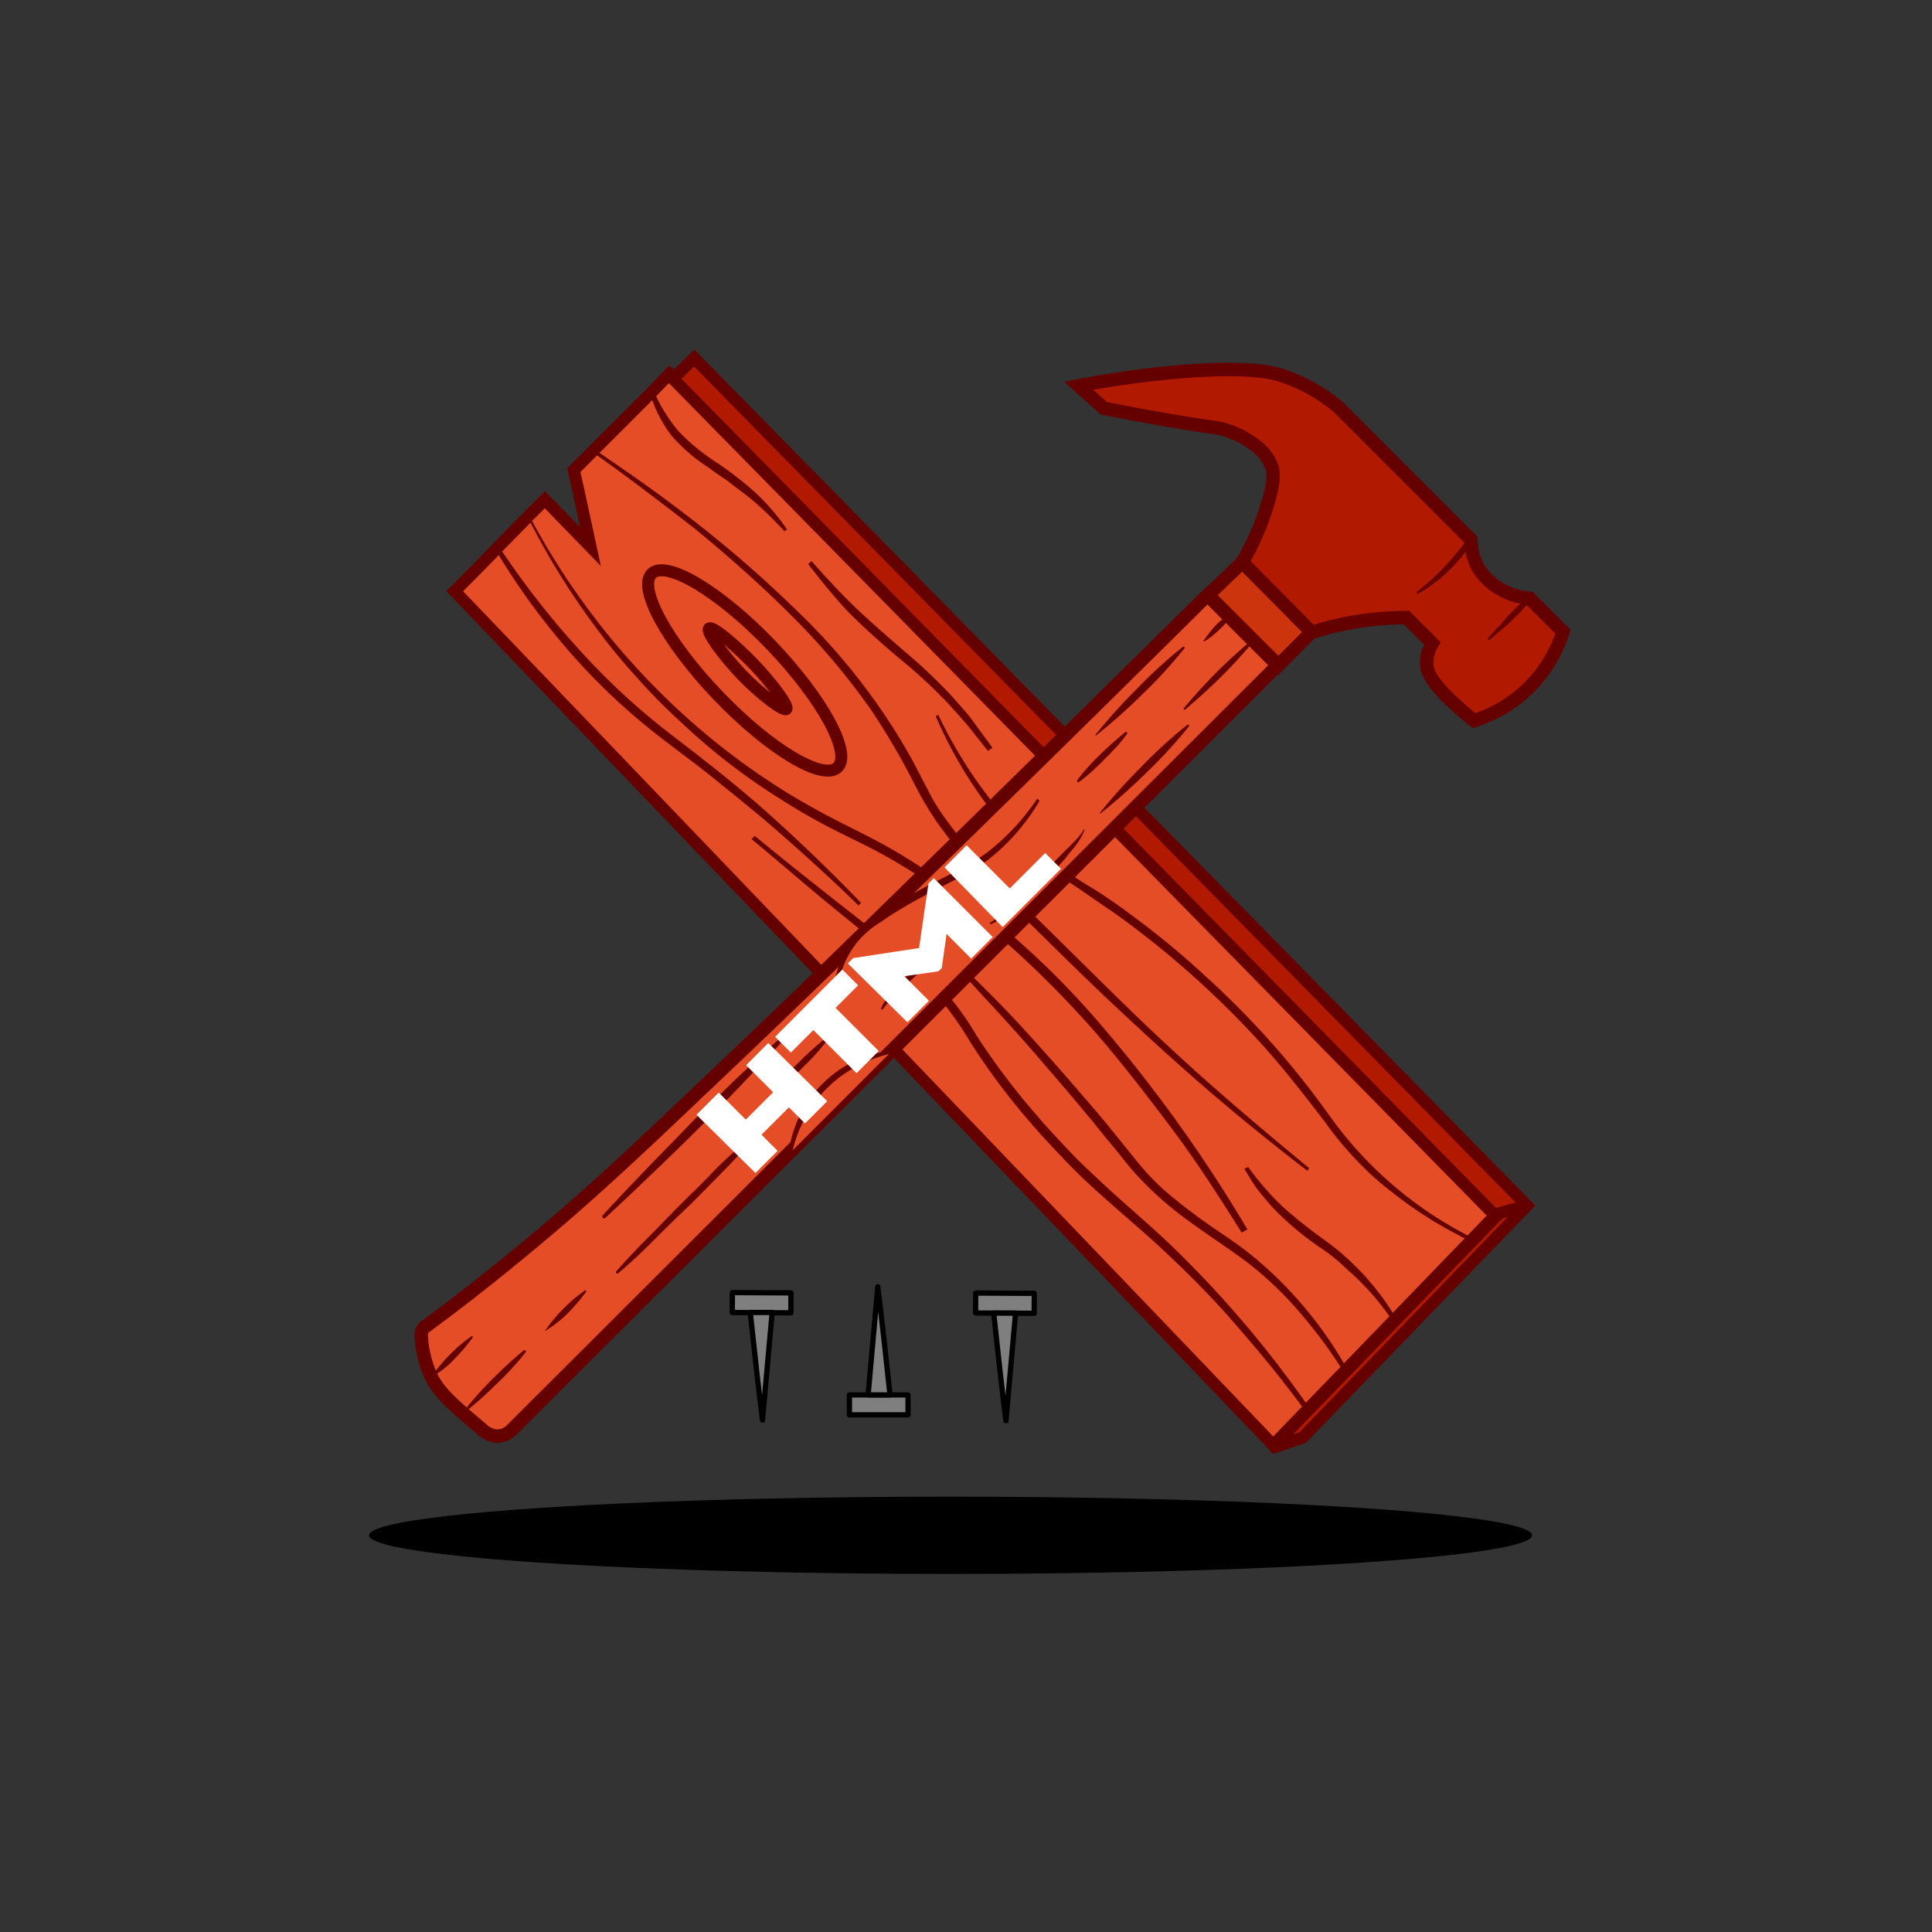<svg id="Layer_1" data-name="Layer 1" xmlns="http://www.w3.org/2000/svg" viewBox="0 0 300 300"><rect x="0" y="0" width="300" height="300" fill="#333333" stroke="none"/><defs><style>.cls-1,.cls-4,.cls-5,.cls-7{fill:#e44d26;}.cls-1,.cls-2,.cls-3,.cls-4,.cls-7,.cls-8,.cls-9{stroke:#650000;}.cls-1,.cls-11,.cls-2,.cls-3,.cls-7,.cls-8,.cls-9{stroke-miterlimit:10;}.cls-1,.cls-2,.cls-3{stroke-width:1.87px;}.cls-2,.cls-9{fill:#b11a00;}.cls-10,.cls-3{fill:none;}.cls-4{stroke-miterlimit:10;stroke-width:1.87px;}.cls-6{fill:#650000;}.cls-7,.cls-8,.cls-9{stroke-width:2.09px;}.cls-8{fill:#cb340d;}.cls-11{fill:#fff;stroke:#fff;stroke-width:1.34px;}.cls-12,.cls-13{fill:#7f7f7f;stroke:#000;stroke-linecap:round;stroke-linejoin:round;}.cls-12{stroke-width:0.82px;}.cls-13{stroke-width:0.82px;}</style></defs><path class="cls-1" d="M232.4,188.5l-31.6,32.6Q138.1,155.7,75.4,90.2l3.1-3.1,4.8-4.6,3.1-3.1,5.3,5.5-1.9-8.8,4.7-4.5,8-7.8,3.5-3.4.3-.3Q169.45,124.3,232.4,188.5Z"/><path class="cls-1" d="M106.3,60.1c-.3-.3-1-1-1.6-1.5a3.19,3.19,0,0,0-.7-.6l-2.8,2.9L92.1,70l-3,3,.7,3.1,1.9,8.8-7.1-7.3L82,80.2l-4.8,4.9c-2.2,2.3-4.4,4.5-6.6,6.7q63.6,66.3,127.1,132.6l34.8-36Q171,123.15,106.3,60.1Z"/><path class="cls-2" d="M237.1,187.2l-34.8,36-4.3,1.5c-.2.1-.2-.1-.1-.3l34.4-35.5Q168.4,123.8,104.5,58.8l3.3-3.2Z"/><line class="cls-3" x1="232.4" y1="188.5" x2="237.1" y2="187.2"/><ellipse class="cls-4" cx="116.06" cy="103.79" rx="5.7" ry="20.9" transform="matrix(0.72, -0.69, 0.69, 0.72, -39.54, 109.46)"/><path class="cls-1" d="M122.1,110.1c-.4.4-4-2.3-6.8-5.2s-5.7-6.8-5.2-7.3,4.2,2.7,6.9,5.5S122.5,109.6,122.1,110.1Z"/><path class="cls-5" d="M82,80.2a112.89,112.89,0,0,0,27.6,34.6,111.75,111.75,0,0,0,24.3,15.3c15.7,7.9,37,24,59.3,60.9"/><path class="cls-6" d="M82.2,80.1a113.23,113.23,0,0,0,24.3,31.2,109.79,109.79,0,0,0,15.9,11.9q4.2,2.55,8.7,4.8c3,1.5,6,3,8.8,4.7a127.84,127.84,0,0,1,30.5,25.8,225.4,225.4,0,0,1,23.3,32.4l-.9.5c-3.5-5.6-7.1-11.2-11.1-16.5s-8-10.5-12.4-15.5c-8.8-9.8-18.7-18.8-30.1-25.5-2.8-1.7-5.8-3.1-8.8-4.6a92.5,92.5,0,0,1-8.7-4.9,98.72,98.72,0,0,1-15.9-12.2,93.66,93.66,0,0,1-7-7.1,92,92,0,0,1-6.3-7.7A114.35,114.35,0,0,1,82,80.4Z"/><path class="cls-5" d="M92.1,70a230,230,0,0,1,31.2,25.3A97,97,0,0,1,143.4,123c3.9,7.7,9.5,12.6,28.2,31a374.7,374.7,0,0,0,31.5,27.6"/><path class="cls-6" d="M92.3,69.8c5.5,3.7,10.9,7.5,16.1,11.6a185,185,0,0,1,15,13.1,98.64,98.64,0,0,1,13,15.1,92.87,92.87,0,0,1,5.3,8.5c.8,1.5,1.5,2.9,2.3,4.4a29.09,29.09,0,0,0,2.5,4.2,65,65,0,0,0,6.2,7.5c2.3,2.4,4.6,4.7,6.9,7l14.1,13.9c4.7,4.6,9.5,9.1,14.5,13.5s10,8.6,15.1,12.8l-.3.4c-5.2-4-10.4-8.2-15.4-12.5s-9.9-8.8-14.7-13.3-9.5-9.2-14.2-13.8c-2.4-2.3-4.7-4.6-7-7.1a59.43,59.43,0,0,1-6.4-7.7c-.9-1.4-1.8-2.8-2.6-4.3s-1.5-2.9-2.3-4.4q-2.4-4.35-5.1-8.4a107.19,107.19,0,0,0-12.7-15c-4.7-4.7-9.6-9-14.7-13.2C102.6,78,97.4,74,92,70.2Z"/><path class="cls-5" d="M77.2,85.1a111.26,111.26,0,0,0,23.6,27.1c4.8,3.9,9.9,7.3,18.4,14.7,6.2,5.4,11,10.1,14.3,13.4"/><path class="cls-6" d="M77.5,84.9a130.13,130.13,0,0,0,12.1,15.6A107.36,107.36,0,0,0,104,113.9c5.2,4,10.5,8.1,15.4,12.5s9.7,9,14.3,13.8l-.4.4c-4.7-4.6-9.6-9-14.6-13.3-2.5-2.1-5.1-4.2-7.7-6.3s-5.2-4-7.8-6a98.91,98.91,0,0,1-14.6-13.6A108.41,108.41,0,0,1,76.9,85.3Z"/><path class="cls-5" d="M203,218.9c-1.8-2.5-4.9-6.7-9-11.5-15.3-18.2-22-19.6-35.1-35.4-10-12.1-8.4-14.2-16.5-21.2-3.7-3.2-7.8-6.1-19.7-15.9-2.5-2-4.5-3.7-5.9-4.9"/><path class="cls-6" d="M202.7,219.1c-3.1-4.2-6.3-8.2-9.7-12.1a140.28,140.28,0,0,0-10.6-11.2c-3.7-3.6-7.7-6.9-11.6-10.4-1.9-1.7-3.8-3.5-5.6-5.4s-3.6-3.8-5.3-5.8a103.9,103.9,0,0,1-9.3-12.5,54.67,54.67,0,0,0-4.4-6.3,45.92,45.92,0,0,0-5.5-5.3c-4-3.3-8.1-6.5-12.1-9.8s-7.9-6.7-11.9-10l.5-.5c8,6.6,16.2,12.9,24.3,19.3a48.53,48.53,0,0,1,5.7,5.4,46.22,46.22,0,0,1,4.5,6.4,110.24,110.24,0,0,0,9.3,12.3c1.7,2,3.4,3.8,5.2,5.7s3.7,3.6,5.6,5.4c3.8,3.5,7.8,6.8,11.5,10.5a168.11,168.11,0,0,1,20,23.8Z"/><path class="cls-5" d="M228.6,192.6a70.09,70.09,0,0,1-11.9-7.5c-9.3-7.3-10.5-12.4-20.4-23.3a145.35,145.35,0,0,0-17.7-16.5c-9.9-7.8-13-8.2-19.2-14.1a62.44,62.44,0,0,1-13.9-20.1"/><path class="cls-6" d="M228.5,192.8A64,64,0,0,1,216,185a43.54,43.54,0,0,1-5.5-5,50.79,50.79,0,0,1-4.7-5.7c-3-3.9-6-7.8-9.2-11.4s-6.7-7.1-10.3-10.4a143,143,0,0,0-11.3-9.3c-2-1.5-4-2.8-6-4.2s-4.1-2.7-6.1-4.2a43.54,43.54,0,0,1-5.5-5,65.74,65.74,0,0,1-4.8-5.7,68.09,68.09,0,0,1-7.3-12.9l.4-.2a69.53,69.53,0,0,0,7.6,12.5,55.27,55.27,0,0,0,10.2,10.3,64.93,64.93,0,0,0,6.1,4.1c2.1,1.3,4.1,2.7,6.1,4.2a129.34,129.34,0,0,1,11.4,9.4,134.43,134.43,0,0,1,19.6,22.1,60.64,60.64,0,0,0,22.1,18.7Z"/><path class="cls-5" d="M101.2,60.8a18.39,18.39,0,0,0,1.9,4c3.5,5.9,7.9,6.8,14,12.3a47.93,47.93,0,0,1,4.9,5.2"/><path class="cls-6" d="M101.5,60.7a25.53,25.53,0,0,0,3.9,6.3,31.66,31.66,0,0,0,5.7,4.7,55,55,0,0,1,6.1,4.7,34.12,34.12,0,0,1,5,5.8l-.4.3a52.86,52.86,0,0,0-5.4-5.2c-1-.8-2-1.5-3-2.3s-2.1-1.4-3.1-2.2a28.42,28.42,0,0,1-5.9-5,19.59,19.59,0,0,1-3.5-6.9Z"/><path class="cls-5" d="M125.7,87.3c.5.6,1.3,1.6,2.4,2.8,8.7,10,14.5,12.3,22.3,21.7a56,56,0,0,1,3.4,4.5"/><path class="cls-6" d="M126,87.1c2.2,2.5,4.5,5,6.9,7.3s5,4.5,7.5,6.7a81.63,81.63,0,0,1,7.4,7c1.1,1.3,2.3,2.5,3.3,3.9l3,4.1-.7.5-3.1-3.9c-1.1-1.3-2.2-2.5-3.3-3.7a79.5,79.5,0,0,0-7.4-6.8c-2.6-2.2-5.1-4.4-7.5-6.8-1.2-1.2-2.3-2.5-3.4-3.8s-2.1-2.6-3.2-4Z"/><path class="cls-5" d="M209,212.9a70.18,70.18,0,0,0-9-11.9c-6.4-6.9-10.3-8.1-17-13.5-7.4-5.8-7-7.7-21-23.5-3.5-4-8.8-9.9-15.7-16.8"/><path class="cls-6" d="M208.7,213.1A76.21,76.21,0,0,0,202,204a54.25,54.25,0,0,0-8.1-7.8c-3-2.3-6.2-4.3-9.3-6.6a50.67,50.67,0,0,1-4.5-3.6,52.86,52.86,0,0,1-4.1-4.1c-1.3-1.5-2.4-3-3.6-4.4s-2.4-3-3.6-4.4c-2.4-2.9-4.9-5.8-7.4-8.7s-5-5.7-7.6-8.5-5.1-5.6-7.7-8.4l.4-.4,8.1,8.1c2.7,2.7,5.2,5.5,7.8,8.4s5,5.7,7.5,8.6,4.8,5.9,7.2,8.8a36.84,36.84,0,0,0,3.9,4c1.4,1.2,2.9,2.4,4.4,3.5,3,2.3,6.3,4.2,9.3,6.7a61.86,61.86,0,0,1,14.6,17.6Z"/><path class="cls-5" d="M216.7,205a41.09,41.09,0,0,0-4.8-6.2c-6-6.4-11.3-7.7-16.9-15.3a21.94,21.94,0,0,1-1.5-2.2"/><path class="cls-6" d="M216.3,205.2a39.61,39.61,0,0,0-5.2-6.3,19.2,19.2,0,0,0-1.5-1.4c-.5-.5-1-.9-1.5-1.4a28.53,28.53,0,0,0-3.3-2.5,47.76,47.76,0,0,1-6.5-5.4c-1-1-1.9-2.1-2.8-3.2s-1.5-2.3-2.3-3.5l.6-.3a45.28,45.28,0,0,0,5.4,6.2,79.48,79.48,0,0,0,6.4,5.1,40.21,40.21,0,0,1,11.3,12.4Z"/><path class="cls-7" d="M74.9,222c-4.6-3.9-7-5.9-8.2-8.8a17.43,17.43,0,0,1-1.3-6,1.61,1.61,0,0,1,.5-1.1C71.5,202,79.2,196,88,188.4c5.5-4.8,10.2-9.1,20.8-19.2C125.7,153.2,136,143,136,143c12.6-12.3,30-29.3,51.5-50.6l10.9,10.9L79.4,222.1a3.17,3.17,0,0,1-2.3.9A3.72,3.72,0,0,1,74.9,222Z"/><polygon class="cls-8" points="203.7 98.1 198.5 103.3 187.6 92.4 192.9 87.3 203.7 98.1"/><path class="cls-9" d="M192.9,87.3a41.2,41.2,0,0,0,3.7-8.3c1.5-4.6,1.1-6,.8-6.7-.9-2.4-3.2-3.7-4.4-4.4a13.3,13.3,0,0,0-5-1.6c-4.1-.6-9.5-1.5-16.6-2.9l-3.9-3.5c5.2-1,9.7-1.6,12.9-1.9,13.2-1.4,17.5-.1,18.9.4a26.3,26.3,0,0,1,8.6,4.9l20.5,20.5a9.16,9.16,0,0,0,1.1,4.3,9.56,9.56,0,0,0,3.7,3.5,10.76,10.76,0,0,0,4.3,1.3l5.2,5.2a21.14,21.14,0,0,1-13.8,13.8,49.07,49.07,0,0,1-4.8-4.3c-2-2.2-2.3-3.1-2.5-3.9a5.63,5.63,0,0,1,.8-3.8l-4-4a48.57,48.57,0,0,0-14.7,2.3Z"/><line class="cls-10" x1="183.8" y1="100.6" x2="170.2" y2="114.1"/><path class="cls-6" d="M183.9,100.7a73,73,0,0,1-6.5,7.1,88.75,88.75,0,0,1-7.2,6.4h-.1v-.1a87.23,87.23,0,0,1,6.4-7.1,73,73,0,0,1,7.1-6.5.19.19,0,0,1,.3,0C184,100.5,184,100.6,183.9,100.7Z"/><line class="cls-10" x1="184.5" y1="112.7" x2="170.8" y2="126.2"/><path class="cls-6" d="M184.6,112.8a73,73,0,0,1-6.5,7.1,88.75,88.75,0,0,1-7.2,6.4h-.1v-.1a87.23,87.23,0,0,1,6.4-7.1,73,73,0,0,1,7.1-6.5.19.19,0,0,1,.3,0C184.7,112.6,184.7,112.7,184.6,112.8Z"/><path class="cls-5" d="M161.3,124.3a29.35,29.35,0,0,1-10.5,10.5c-3.3,1.9-9.1,4.3-15.1,8.7a11.23,11.23,0,0,0-2,1.8,16.24,16.24,0,0,0-4,10.6"/><path class="cls-6" d="M161.4,124.4a32.76,32.76,0,0,1-7.7,8.9,32.08,32.08,0,0,1-5,3.1c-1.7.9-3.5,1.8-5.2,2.7s-3.4,1.9-5,2.9c-.8.5-1.6,1.1-2.4,1.6a13.55,13.55,0,0,0-5.2,6.6,18.11,18.11,0,0,0-1.2,5.6c0,.1-.1.2-.2.1s-.1-.1-.2-.2a16.47,16.47,0,0,1,1-5.8,14.63,14.63,0,0,1,3-5.1,22,22,0,0,1,2.3-2c.8-.6,1.6-1.1,2.4-1.7a50.88,50.88,0,0,1,5-3c1.7-.9,3.5-1.8,5.2-2.7a30.08,30.08,0,0,0,4.9-2.9,35.08,35.08,0,0,0,7.9-8.4c.1-.1.1-.1.2,0h0C161.4,124.3,161.4,124.4,161.4,124.4Z"/><line class="cls-10" x1="190.8" y1="95.7" x2="186.9" y2="99.6"/><path class="cls-6" d="M191,95.8a9.09,9.09,0,0,1-1.8,2.1,11.78,11.78,0,0,1-2.2,1.7h-.1v-.1a18.39,18.39,0,0,1,1.7-2.2,11.79,11.79,0,0,1,2.1-1.8c.1-.1.2,0,.2.1h0C191,95.7,191,95.7,191,95.8Z"/><line class="cls-10" x1="194.6" y1="99.4" x2="183.8" y2="110.1"/><path class="cls-6" d="M194.7,99.5a67.74,67.74,0,0,1-5.1,5.6c-1.8,1.8-3.7,3.5-5.6,5.1-.1,0-.2,0-.2-.1V110a81.13,81.13,0,0,1,10.7-10.7c.1-.1.2-.1.2,0h0a.14.14,0,0,1,0,.2Z"/><path class="cls-5" d="M168.2,128.9c-.4,1.7-12.7,14-14.4,14.4"/><path class="cls-6" d="M168.4,128.9a10.46,10.46,0,0,1-1.3,2.3c-.5.7-1.1,1.3-1.6,2-1.1,1.3-2.3,2.5-3.5,3.8s-2.5,2.4-3.8,3.5c-.7.6-1.3,1.1-2,1.6a10.89,10.89,0,0,1-2.3,1.4c-.1,0-.2,0-.2-.1s0-.2.1-.2h.1a13.93,13.93,0,0,0,1.9-1.5l1.8-1.8,3.6-3.6,3.6-3.6,1.8-1.8a14.62,14.62,0,0,0,1.6-1.9v-.1c0-.1.2-.1.2-.1S168.4,128.8,168.4,128.9Z"/><path class="cls-5" d="M146.4,147.2c-1.1.3-9.1,8.3-9.4,9.4"/><path class="cls-6" d="M146.5,147.4a6.28,6.28,0,0,0-1.2,1.1l-1.2,1.2-2.4,2.3-2.4,2.3-1.2,1.2a10.59,10.59,0,0,0-1,1.2h0c0,.1-.1.1-.2,0h0a.1.1,0,0,1-.1-.1,6,6,0,0,1,.9-1.5,6.89,6.89,0,0,1,1.1-1.3,27.25,27.25,0,0,1,2.3-2.5c.8-.8,1.6-1.5,2.5-2.3a11.32,11.32,0,0,1,1.3-1,6,6,0,0,1,1.5-.9c.1,0,.1,0,.1.1v.2Z"/><line class="cls-10" x1="174.8" y1="113.9" x2="167.4" y2="121.3"/><path class="cls-6" d="M175,114a32.46,32.46,0,0,1-3.5,3.9,32.46,32.46,0,0,1-3.9,3.5.21.21,0,1,1-.3-.3,32.46,32.46,0,0,1,3.5-3.9c1.2-1.2,2.6-2.4,3.9-3.5a.19.19,0,0,1,.3,0Z"/><line class="cls-10" x1="128.3" y1="161.5" x2="120.9" y2="168.9"/><path class="cls-6" d="M128.4,161.6a32.46,32.46,0,0,1-3.5,3.9A32.46,32.46,0,0,1,121,169a.21.21,0,1,1-.3-.3,32.46,32.46,0,0,1,3.5-3.9,44,44,0,0,1,3.9-3.5.19.19,0,0,1,.3,0h0A.19.19,0,0,1,128.4,161.6Z"/><line class="cls-10" x1="71.9" y1="219.4" x2="81.6" y2="209.8"/><path class="cls-6" d="M71.8,219.4a54.68,54.68,0,0,1,4.5-5.1c1.6-1.6,3.3-3.2,5-4.6a.21.21,0,0,1,.3.3,44,44,0,0,1-4.6,5,54.68,54.68,0,0,1-5.1,4.5h-.1Z"/><line class="cls-10" x1="84.6" y1="206.7" x2="90.9" y2="200.5"/><path class="cls-6" d="M84.6,206.7a23,23,0,0,1,2.8-3.4,23.66,23.66,0,0,1,3.4-2.9c.1-.1.1-.1.2,0v.2a30.71,30.71,0,0,1-2.9,3.4,19.12,19.12,0,0,1-3.5,2.7Z"/><line class="cls-10" x1="67.1" y1="213.9" x2="73.3" y2="207.6"/><path class="cls-6" d="M67,213.8a23,23,0,0,1,2.8-3.4,23.66,23.66,0,0,1,3.4-2.9c.1-.1.1-.1.2,0v.2a30.71,30.71,0,0,1-2.9,3.4,13.6,13.6,0,0,1-3.5,2.7c.1.1,0,.1,0,0Z"/><line class="cls-10" x1="121.2" y1="161.7" x2="93.9" y2="189"/><path class="cls-6" d="M121.3,161.9c-1.1,1.2-2.2,2.4-3.3,3.5l-3.3,3.5c-2.2,2.3-4.5,4.6-6.8,6.9s-4.6,4.5-6.9,6.7-4.6,4.4-7,6.6a.28.28,0,0,1-.4-.4c2.2-2.4,4.4-4.7,6.6-7s4.5-4.6,6.7-6.9,4.6-4.5,6.9-6.8l3.5-3.3,3.6-3.3a.3.3,0,0,1,.4,0C121.4,161.7,121.4,161.8,121.3,161.9Z"/><line class="cls-10" x1="116" y1="177.6" x2="96" y2="197.6"/><path class="cls-6" d="M116.2,177.7c-1.6,1.8-3.2,3.5-4.9,5.2s-3.3,3.4-5,5-3.4,3.3-5.1,5-3.4,3.3-5.2,4.8a.19.19,0,0,1-.3,0h0a.19.19,0,0,1,0-.3c1.6-1.8,3.2-3.5,4.9-5.2s3.3-3.4,5-5.1,3.4-3.3,5-5,3.4-3.3,5.2-4.8a.19.19,0,0,1,.3,0h0A1.58,1.58,0,0,1,116.2,177.7Z"/><line class="cls-10" x1="237.5" y1="92.9" x2="231" y2="99.3"/><path class="cls-6" d="M237.8,93.1c-.5.6-1,1.1-1.5,1.7s-1.1,1.1-1.6,1.6-1.1,1-1.7,1.5-1.1,1-1.8,1.5c-.1.1-.1.1-.2,0h0v-.2c.5-.6,1-1.2,1.5-1.7s1-1.1,1.5-1.7a36.29,36.29,0,0,1,3.3-3.1.37.37,0,0,1,.6,0A.6.6,0,0,1,237.8,93.1Z"/><path class="cls-6" d="M228.7,84a23.86,23.86,0,0,1-8.5,8.2c-.1,0-.2,0-.2-.1v-.2a39.82,39.82,0,0,0,4.3-3.9,40.24,40.24,0,0,0,3.7-4.5.35.35,0,0,1,.5-.1c.2.2.3.4.2.6Z"/><path class="cls-5" d="M138.4,163.3a18.46,18.46,0,0,0-15.5,15.5"/><path class="cls-6" d="M138.4,163.6a20.63,20.63,0,0,0-5.4,2,18.9,18.9,0,0,0-4.6,3.4,17.17,17.17,0,0,0-3.4,4.6,20.63,20.63,0,0,0-2,5.4c0,.1-.2.2-.3.2h0c-.1,0-.2-.1-.2-.3a17.55,17.55,0,0,1,1.7-5.7,18.31,18.31,0,0,1,8.4-8.4,16.18,16.18,0,0,1,5.7-1.6c.2,0,.3.1.3.2h0S138.5,163.6,138.4,163.6Z"/><path class="cls-11" d="M109.1,173.1l2.5-2.5,4.2,4.2,5.2-5.2-4.2-4.2,2.5-2.5,8.2,8.1-2.5,2.5-2.5-2.5-5.2,5.2,2.5,2.5-2.5,2.5Z"/><path class="cls-11" d="M126.3,159l-3.5,3.5-1.5-1.5,9.5-9.5,1.5,1.5-3.5,3.5,6.7,6.7-2.5,2.5Z"/><path class="cls-11" d="M132.6,149.6l.2-.2,10.5-1.6,1.5-10.3.2-.2,8.2,8.2-2.4,2.4-3.1-3.1a19.52,19.52,0,0,1-1.3-1.5,22.86,22.86,0,0,1-.2,2.5l-.6,4.2-.2.2-4.2.6a19.48,19.48,0,0,1-2.5.2s1,.8,1.5,1.3l3.1,3.1-2.4,2.4Z"/><path class="cls-11" d="M147.6,134.7l2.5-2.5,6.7,6.7,5.5-5.5,1.5,1.5-8.1,8.1Z"/><ellipse cx="147.6" cy="238.4" rx="90.3" ry="6"/><rect class="cls-12" x="131.9" y="216.6" width="9.1" height="3.1"/><path class="cls-12" d="M138.2,216.6h-3.4l1.5-16.8C137,205.4,137.6,211,138.2,216.6Z"/><rect class="cls-13" x="154.5" y="197.81" width="3.1" height="9.1" transform="translate(-47.1 357.38) rotate(-89.71)"/><path class="cls-12" d="M154.3,203.9h3.4c-.5,5.6-1,11.2-1.5,16.7C155.5,215.1,154.9,209.5,154.3,203.9Z"/><rect class="cls-13" x="116.71" y="197.74" width="3.1" height="9.1" transform="translate(-84.62 319.52) rotate(-89.71)"/><path class="cls-12" d="M116.5,203.8h3.4c-.5,5.6-1,11.2-1.5,16.7C117.7,215,117.1,209.4,116.5,203.8Z"/></svg>